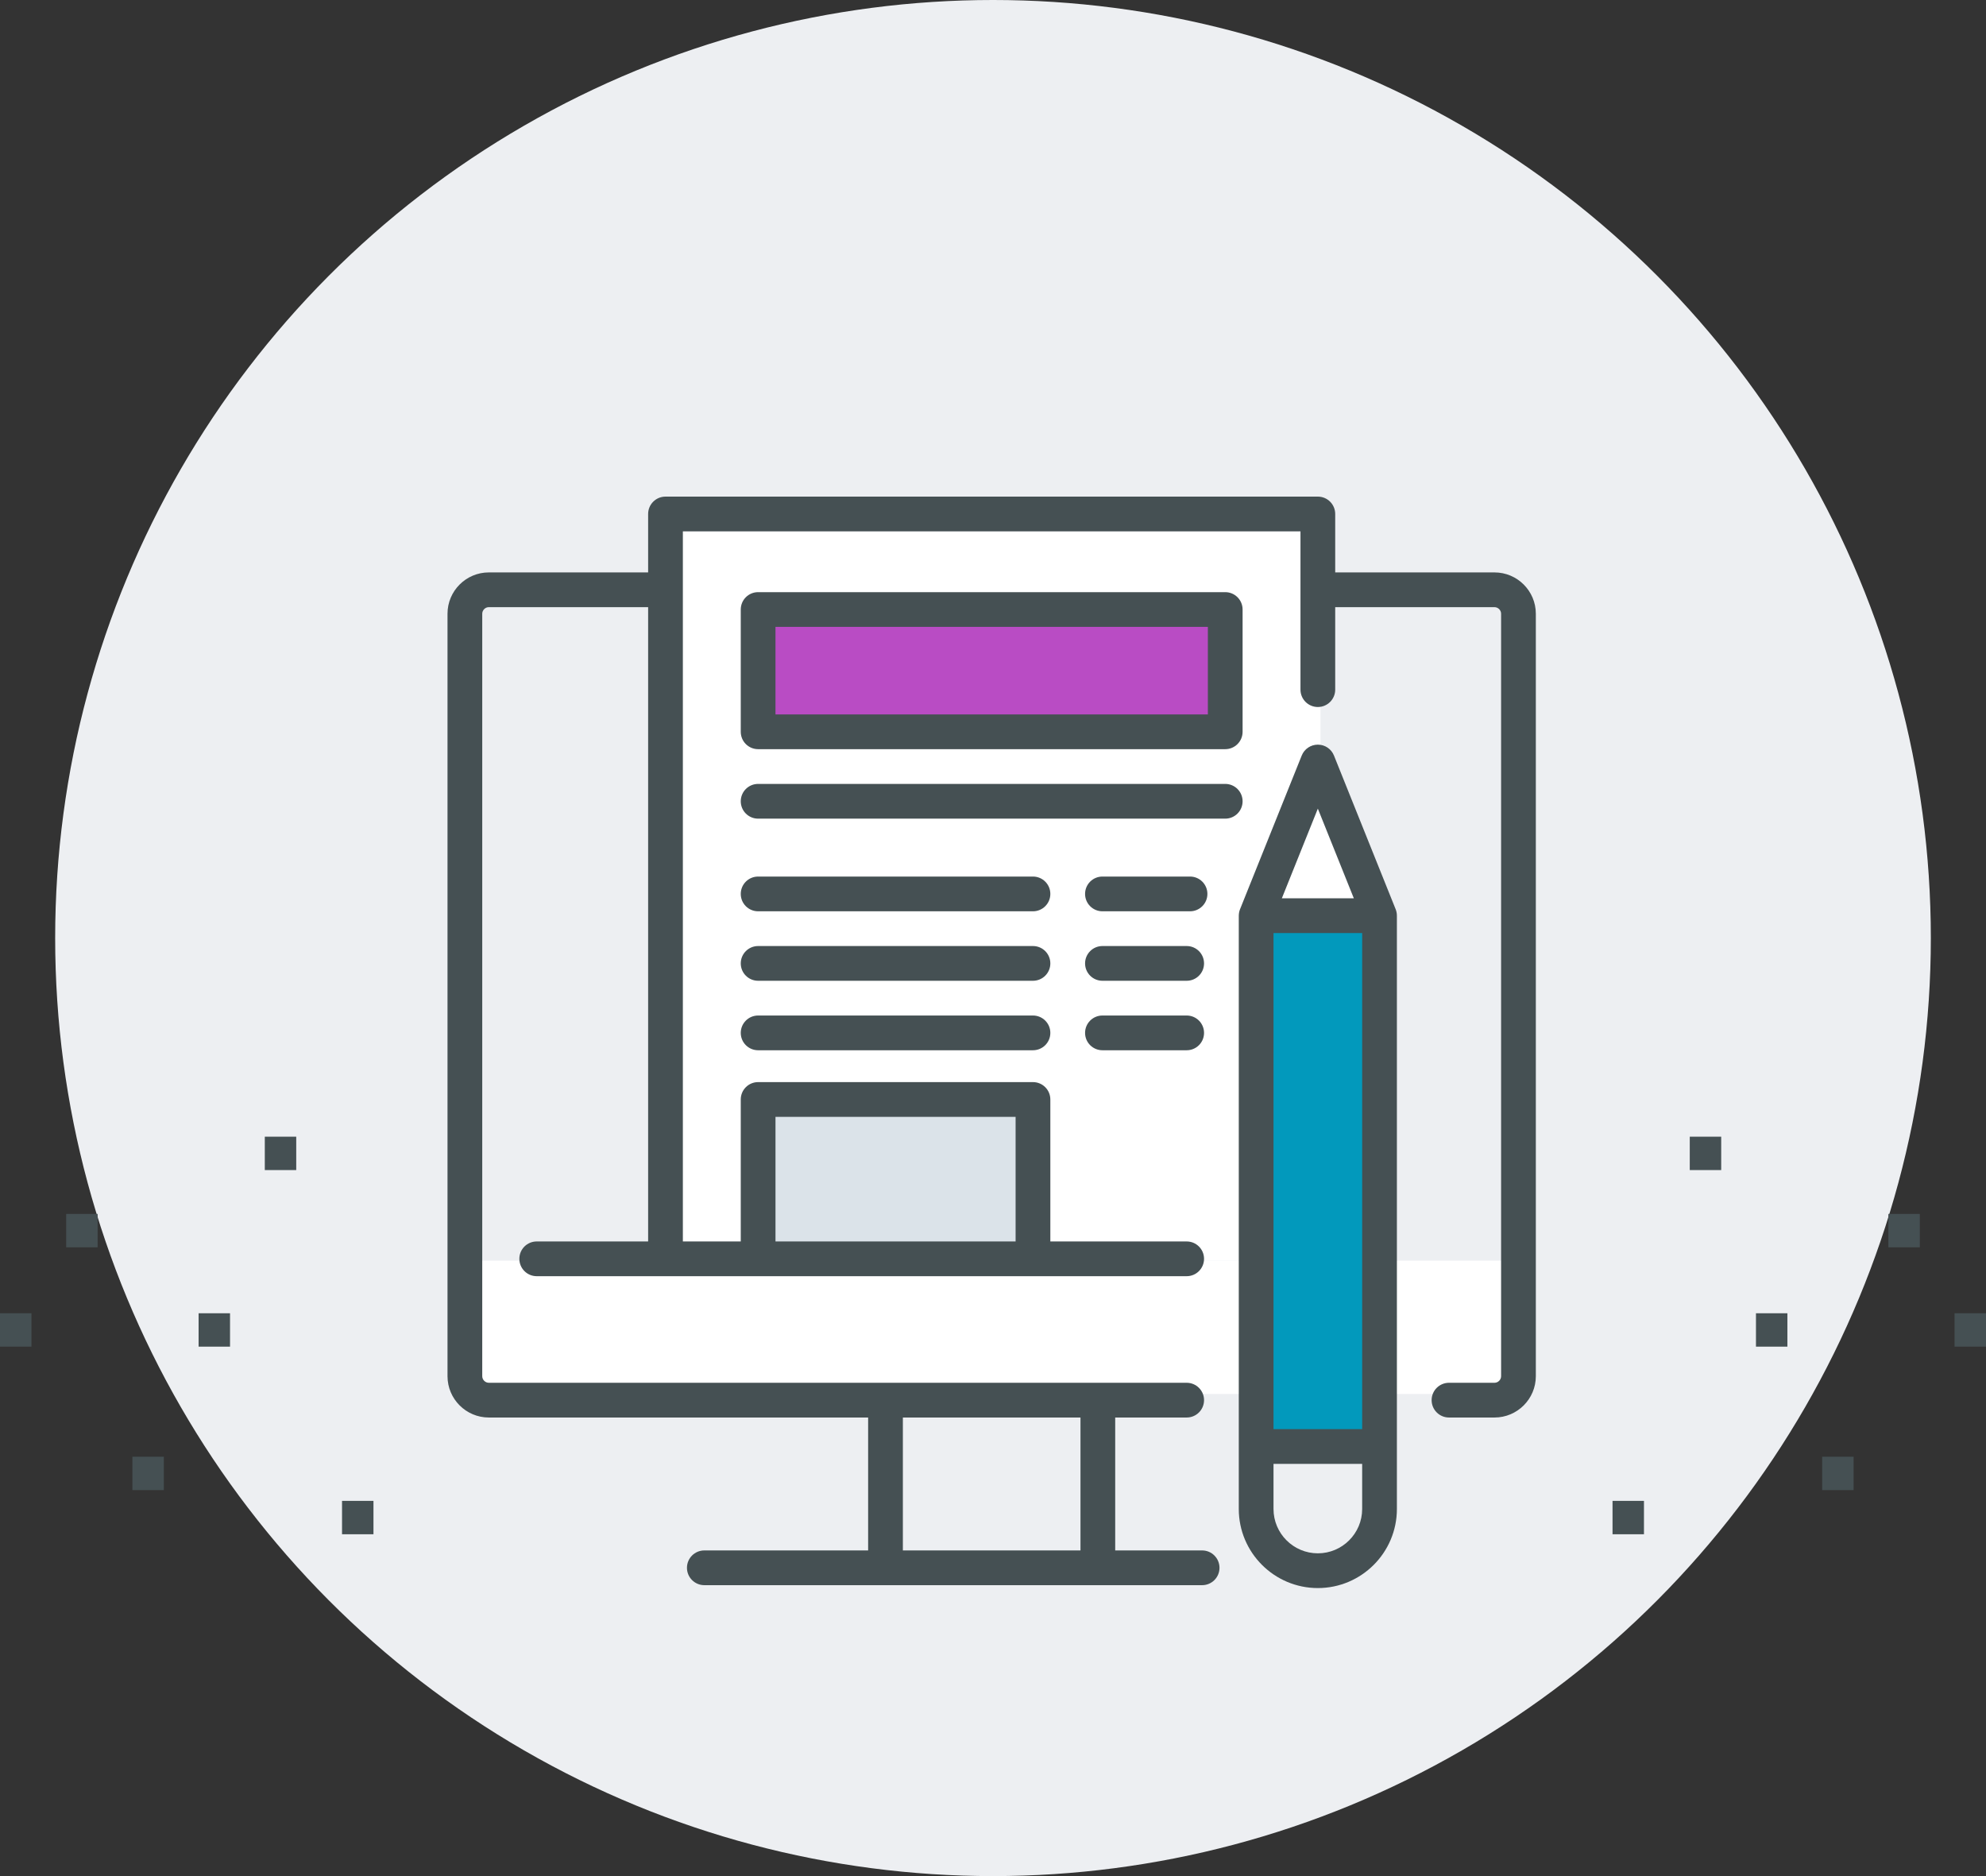 <svg xmlns="http://www.w3.org/2000/svg" width="180" height="170">
  <rect width="100%" height="100%" fill="#333333" stroke="none"/>
  <g fill="none" fill-rule="evenodd">
    <circle cx="90" cy="85" r="85" fill="#EDEFF2"/>
    <g transform="translate(40.56 45)">
      <rect width="94.505" height="72.527" x="2.198" y="8.791" fill="#FFF" rx="1"/>
      <path fill="#EDEFF2" d="M3.198,8.791 L95.703,8.791 L95.703,8.791 C96.256,8.791 96.703,9.239 96.703,9.791 L96.703,69.231 L2.198,69.231 L2.198,9.791 L2.198,9.791 C2.198,9.239 2.646,8.791 3.198,8.791 Z"/>
      <path fill="#FFF" d="M79.261,24.572 L73.606,37.513 L73.606,86.015 C72.894,93.693 74.779,97.505 79.261,97.45 C83.744,97.395 85.565,93.583 84.725,86.015 L84.725,37.513 L79.261,24.572 Z"/>
      <path fill="#EDEFF2" d="M73.626,85.714 L84.615,85.714 L84.615,91.209 L84.615,91.209 C84.615,94.243 82.155,96.703 79.121,96.703 L79.121,96.703 L79.121,96.703 C76.086,96.703 73.626,94.243 73.626,91.209 L73.626,85.714 Z"/>
      <path fill="#FFF" d="M19.78 2.198H79.121V69.231H19.78z"/>
      <path fill="#DBE3E9" d="M28.571 54.945H52.747V68.132H28.571z"/>
      <path fill="#455053" d="M94.894,6.869 L80.456,6.869 L80.456,1.574 C80.456,0.705 79.752,0 78.882,0 L19.757,0 C18.887,0 18.183,0.705 18.183,1.574 L18.183,6.869 L3.744,6.869 C1.679,6.869 0,8.549 0,10.612 L0,79.702 C0,81.767 1.679,83.447 3.744,83.447 L38.123,83.447 L38.123,95.491 L23.276,95.491 C22.407,95.491 21.702,96.196 21.702,97.065 C21.702,97.934 22.407,98.639 23.276,98.639 L68.394,98.639 C69.263,98.639 69.968,97.934 69.968,97.065 C69.968,96.196 69.263,95.491 68.394,95.491 L60.516,95.491 L60.516,83.447 L66.994,83.447 C67.864,83.447 68.568,82.743 68.568,81.873 C68.568,81.004 67.864,80.299 66.994,80.299 L3.744,80.299 C3.421,80.299 3.148,80.026 3.148,79.702 L3.148,10.612 C3.148,10.29 3.421,10.016 3.744,10.016 L18.183,10.016 L18.183,67.493 L8.085,67.493 C7.215,67.493 6.511,68.196 6.511,69.067 C6.511,69.935 7.215,70.641 8.085,70.641 L66.994,70.641 C67.864,70.641 68.568,69.935 68.568,69.067 C68.568,68.196 67.864,67.493 66.994,67.493 L54.637,67.493 L54.637,54.628 C54.637,53.759 53.932,53.054 53.063,53.054 L28.152,53.054 C27.282,53.054 26.578,53.759 26.578,54.628 L26.578,67.493 L21.331,67.493 L21.331,3.148 L77.308,3.148 L77.308,17.491 C77.308,18.36 78.013,19.065 78.882,19.065 C79.752,19.065 80.456,18.36 80.456,17.491 L80.456,10.017 L94.894,10.017 C95.218,10.017 95.491,10.29 95.491,10.613 L95.491,79.704 C95.491,80.026 95.218,80.299 94.894,80.299 L90.769,80.299 C89.9,80.299 89.195,81.004 89.195,81.873 C89.195,82.743 89.9,83.447 90.769,83.447 L94.894,83.447 C96.959,83.447 98.639,81.767 98.639,79.704 L98.639,10.612 C98.639,8.549 96.959,6.869 94.894,6.869 Z M41.271,95.491 L57.369,95.491 L57.369,83.447 L41.271,83.447 L41.271,95.491 Z M29.726,67.493 L51.489,67.493 L51.489,56.202 L29.726,56.202 L29.726,67.493 Z"/>
      <path fill="#0299BC" d="M73.626 38.462H84.615V85.714H73.626z"/>
      <path fill="#455053" d="M86.027,37.737 C86.023,37.715 86.021,37.691 86.017,37.67 C86.01,37.636 86.001,37.604 85.993,37.572 C85.988,37.556 85.985,37.539 85.98,37.522 C85.97,37.489 85.958,37.456 85.946,37.424 C85.941,37.412 85.938,37.399 85.933,37.387 L85.926,37.368 C85.924,37.364 85.922,37.361 85.921,37.357 L80.343,23.462 C80.103,22.865 79.525,22.475 78.882,22.475 C78.239,22.475 77.661,22.865 77.421,23.462 L71.842,37.359 C71.838,37.365 71.83,37.387 71.83,37.387 C71.825,37.4 71.821,37.415 71.816,37.428 C71.805,37.459 71.792,37.49 71.783,37.522 C71.778,37.539 71.775,37.556 71.77,37.573 C71.762,37.605 71.753,37.637 71.747,37.67 C71.742,37.692 71.74,37.715 71.737,37.737 C71.732,37.765 71.728,37.792 71.725,37.819 C71.72,37.871 71.716,37.922 71.716,37.974 L71.716,91.736 C71.716,95.686 74.931,98.901 78.882,98.901 C82.833,98.901 86.047,95.687 86.047,91.736 L86.047,37.974 C86.047,37.922 86.044,37.871 86.039,37.819 C86.036,37.792 86.031,37.765 86.027,37.737 Z M74.864,84.499 L82.899,84.499 L82.899,39.547 L74.864,39.547 L74.864,84.499 Z M78.882,28.273 L82.144,36.4 L75.619,36.4 L78.882,28.273 Z M78.882,95.753 C76.667,95.753 74.864,93.95 74.864,91.736 L74.864,87.647 L82.899,87.647 L82.899,91.736 C82.899,93.95 81.097,95.753 78.882,95.753 Z"/>
      <path fill="#B94CC4" d="M28.571 9.89H70.33V21.978H28.571z"/>
      <path fill="#455053" d="M28.152 22.885L70.488 22.885C71.357 22.885 72.062 22.181 72.062 21.311L72.062 10.231C72.062 9.362 71.357 8.657 70.488 8.657L28.152 8.657C27.282 8.657 26.578 9.362 26.578 10.231L26.578 21.311C26.578 22.181 27.282 22.885 28.152 22.885zM29.726 19.737L68.914 19.737 68.914 11.805 29.726 11.805 29.726 19.737zM70.487 26.033L28.152 26.033C27.282 26.033 26.578 26.738 26.578 27.607 26.578 28.477 27.282 29.181 28.152 29.181L70.488 29.181C71.357 29.181 72.062 28.477 72.062 27.607 72.062 26.738 71.357 26.033 70.487 26.033zM53.063 34.428L28.152 34.428C27.282 34.428 26.578 35.132 26.578 36.002 26.578 36.871 27.282 37.576 28.152 37.576L53.063 37.576C53.932 37.576 54.637 36.871 54.637 36.002 54.637 35.132 53.932 34.428 53.063 34.428zM67.298 34.428L59.359 34.428C58.489 34.428 57.785 35.132 57.785 36.002 57.785 36.871 58.489 37.576 59.359 37.576L67.298 37.576C68.167 37.576 68.872 36.871 68.872 36.002 68.872 35.132 68.167 34.428 67.298 34.428zM53.063 40.724L28.152 40.724C27.282 40.724 26.578 41.429 26.578 42.298 26.578 43.168 27.282 43.872 28.152 43.872L53.063 43.872C53.932 43.872 54.637 43.168 54.637 42.298 54.637 41.429 53.932 40.724 53.063 40.724zM66.994 40.724L59.359 40.724C58.489 40.724 57.785 41.429 57.785 42.298 57.785 43.168 58.489 43.872 59.359 43.872L66.994 43.872C67.864 43.872 68.568 43.168 68.568 42.298 68.568 41.429 67.864 40.724 66.994 40.724zM53.063 47.02L28.152 47.02C27.282 47.02 26.578 47.725 26.578 48.594 26.578 49.464 27.282 50.168 28.152 50.168L53.063 50.168C53.932 50.168 54.637 49.464 54.637 48.594 54.637 47.725 53.932 47.02 53.063 47.02zM66.994 47.02L59.359 47.02C58.489 47.02 57.785 47.725 57.785 48.594 57.785 49.464 58.489 50.168 59.359 50.168L66.994 50.168C67.864 50.168 68.568 49.464 68.568 48.594 68.568 47.725 67.864 47.02 66.994 47.02z"/>
    </g>
    <path fill="#455053" d="M24 3.025L26.849 3.025 26.849 0 24 0M6 10.025L8.849 10.025 8.849 7 6 7M31 36.025L33.849 36.025 33.849 33 31 33M18 19.025L20.849 19.025 20.849 16 18 16M0 19.025L2.849 19.025 2.849 16 0 16M12 32.025L14.849 32.025 14.849 29 12 29" transform="matrix(-1 0 0 1 180 103)"/>
    <path fill="#455053" d="M24 3.025L26.849 3.025 26.849 0 24 0M6 10.025L8.849 10.025 8.849 7 6 7M31 36.025L33.849 36.025 33.849 33 31 33M18 19.025L20.849 19.025 20.849 16 18 16M0 19.025L2.849 19.025 2.849 16 0 16M12 32.025L14.849 32.025 14.849 29 12 29" transform="translate(0 103)"/>
  </g>
</svg>
